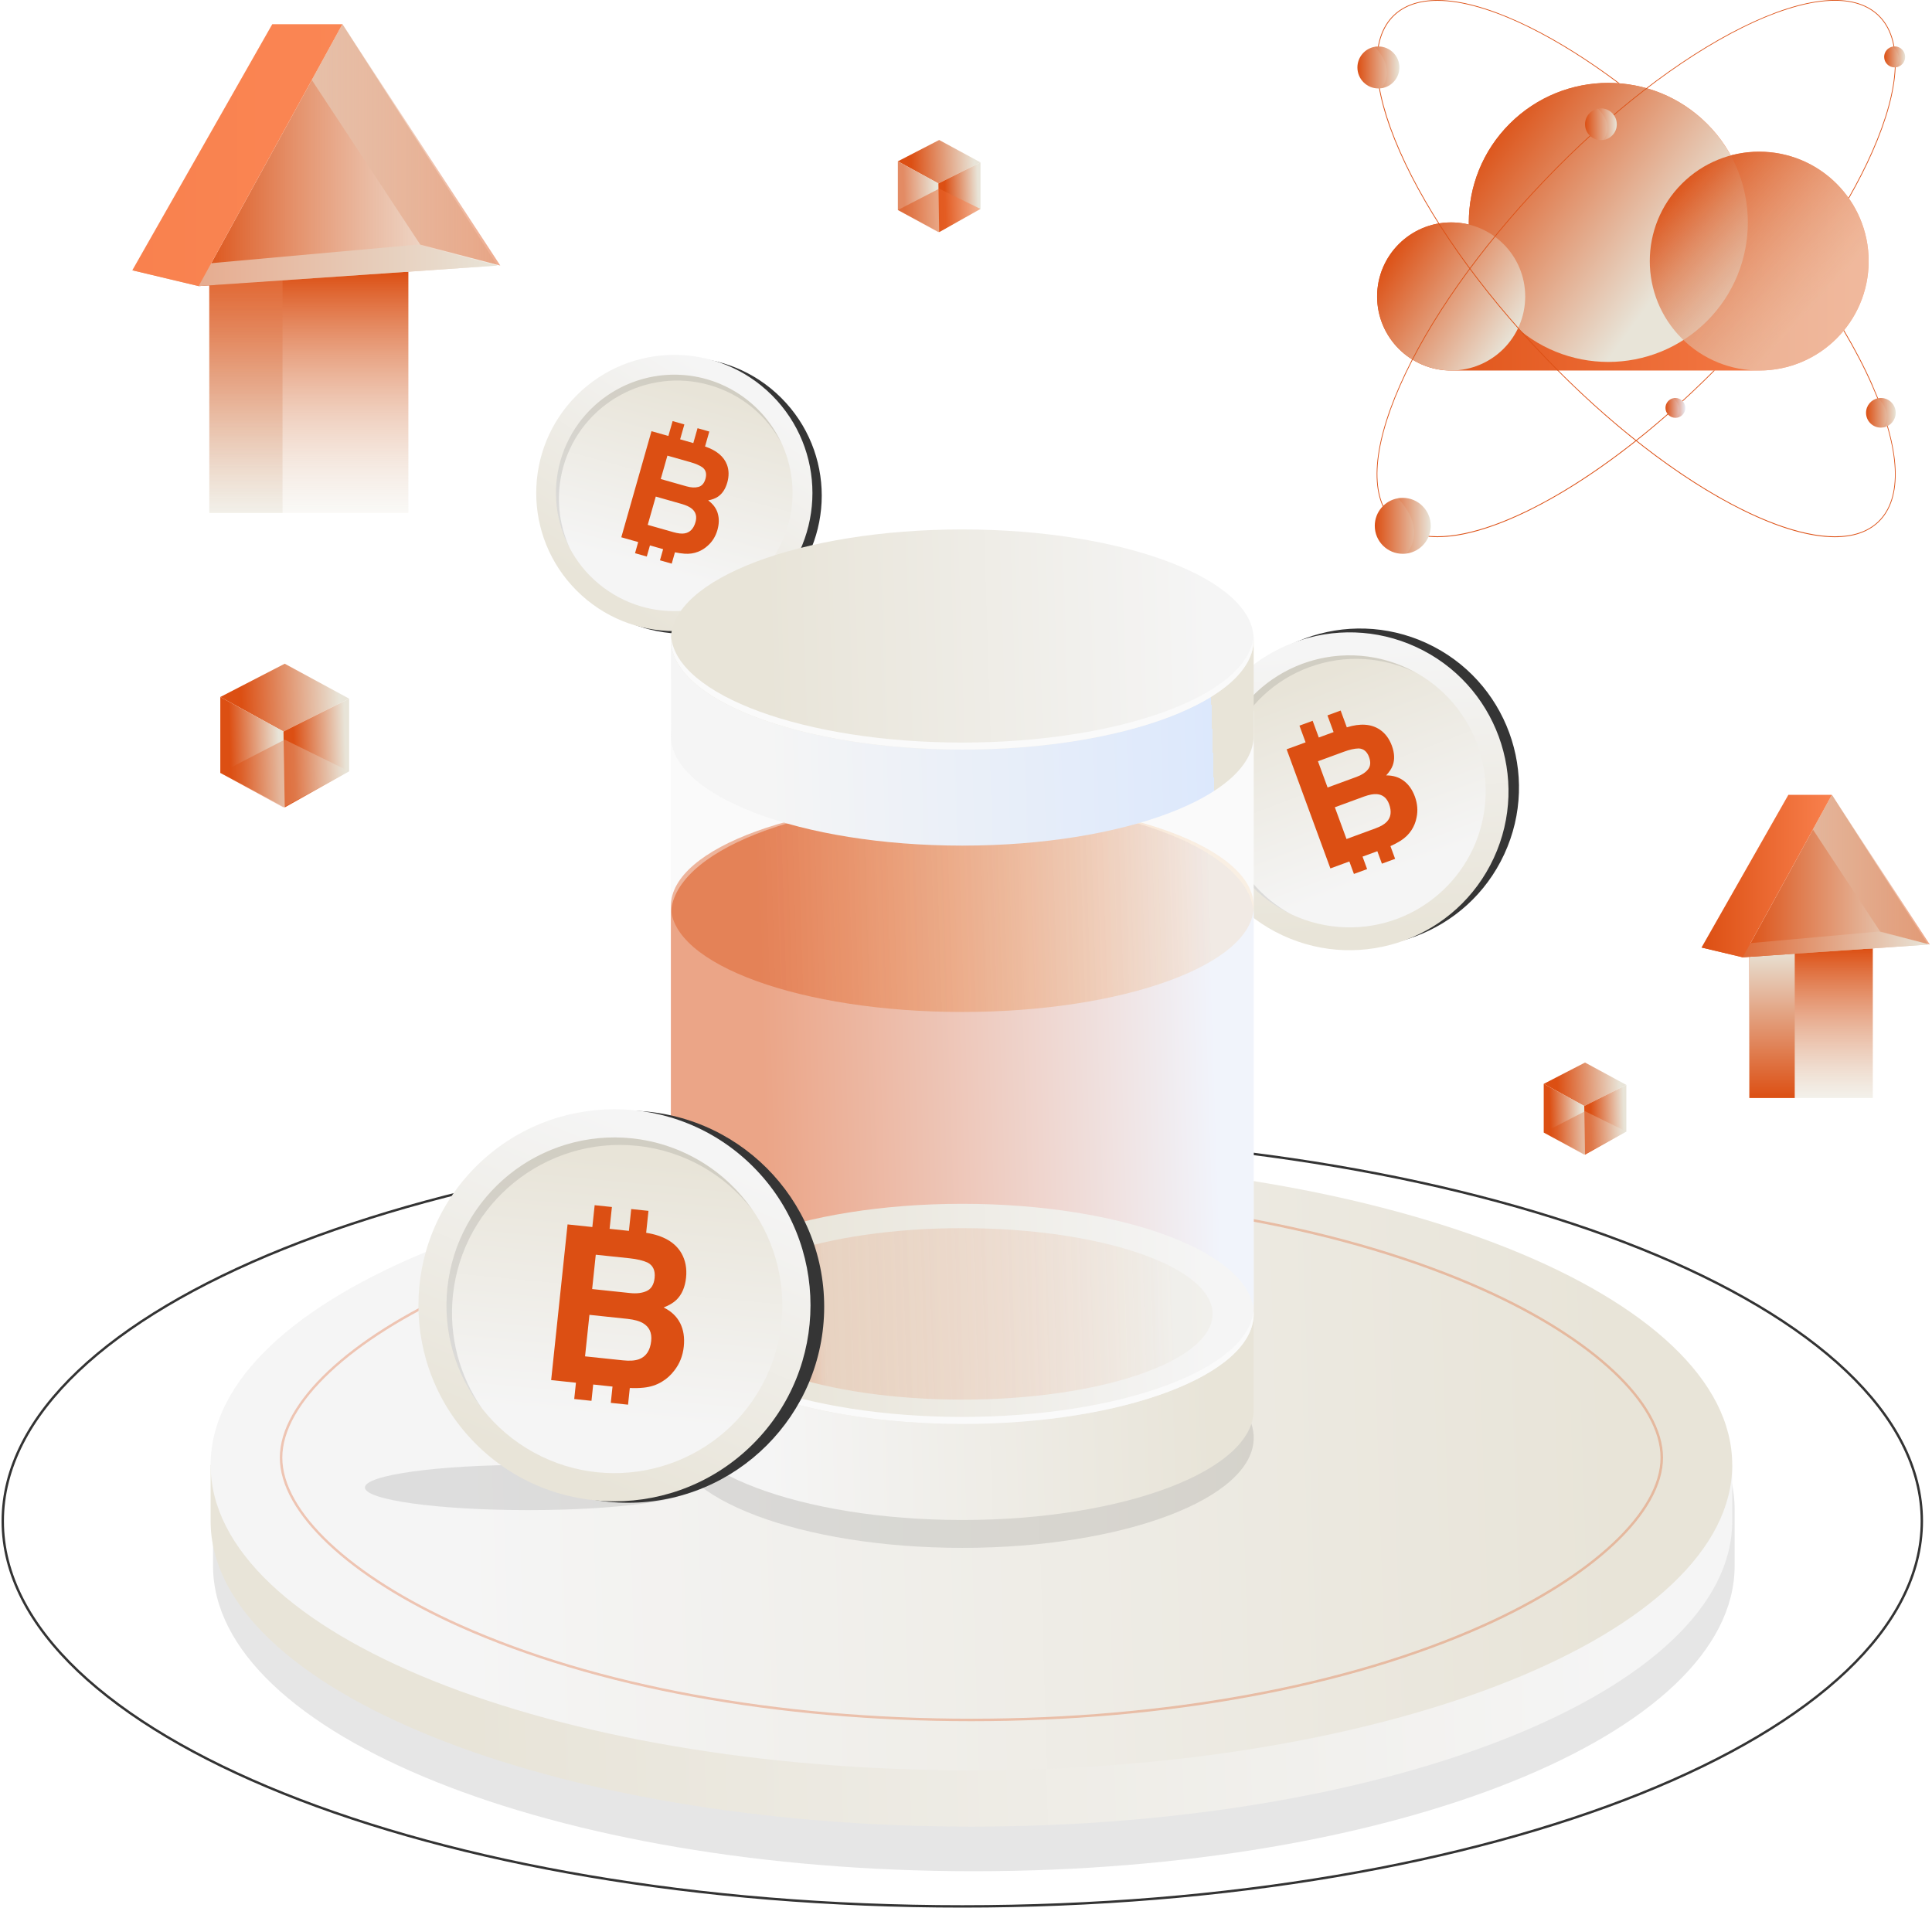 <svg xmlns:xlink="http://www.w3.org/1999/xlink" xmlns="http://www.w3.org/2000/svg" width="802" height="792" viewBox="0 0 802 792" fill="none">
  <path opacity="0.8" d="M399.461 791.394C619.447 791.394 797.781 719.786 797.781 631.454C797.781 543.121 619.447 471.514 399.461 471.514C179.475 471.514 1.141 543.121 1.141 631.454C1.141 719.786 179.475 791.394 399.461 791.394Z" stroke="black" strokeMiterlimit="10"></path>
  <path opacity="0.1" d="M720.071 626.634C720.071 556.594 578.671 499.814 404.251 499.814C229.831 499.814 88.431 556.594 88.431 626.634V649.974C88.431 720.014 229.831 776.794 404.251 776.794C578.671 776.794 720.071 720.014 720.071 649.974V626.634Z" fill="black"></path>
  <path d="M713.711 608.104C686.421 549.214 557.811 504.634 403.251 504.634C248.691 504.634 120.081 549.224 92.791 608.104H87.431V631.444C87.431 701.484 228.831 758.264 403.251 758.264C577.671 758.264 719.071 701.484 719.071 631.444V608.104H713.711Z" fill="url(#paint0_linear_51_115)"></path>
  <path d="M403.251 734.924C577.673 734.924 719.071 678.145 719.071 608.104C719.071 538.063 577.673 481.284 403.251 481.284C228.828 481.284 87.431 538.063 87.431 608.104C87.431 678.145 228.828 734.924 403.251 734.924Z" fill="url(#paint1_linear_51_115)"></path>
  <g opacity="0.3">
  <path d="M403.251 714.504C322.471 714.504 246.951 700.604 190.621 675.354C144.691 654.774 116.161 627.844 116.161 605.094C116.161 582.344 144.691 555.414 190.621 534.834C246.951 509.584 322.471 495.684 403.251 495.684C484.031 495.684 559.551 509.584 615.881 534.834C661.811 555.414 690.341 582.344 690.341 605.094C690.341 627.844 661.811 654.774 615.881 675.354C559.551 700.604 484.031 714.504 403.251 714.504ZM403.251 496.714C322.611 496.714 247.241 510.584 191.041 535.774C145.491 556.184 117.191 582.754 117.191 605.094C117.191 627.434 145.491 654.004 191.041 674.414C247.241 699.604 322.611 713.474 403.251 713.474C483.891 713.474 559.261 699.604 615.461 674.414C661.011 654.004 689.311 627.434 689.311 605.094C689.311 582.754 661.011 556.184 615.461 535.774C559.261 510.584 483.891 496.714 403.251 496.714Z" fill="#DC4F13"></path>
  </g>
  <path d="M624.445 354.585C639.743 321.523 625.342 282.321 592.281 267.024C559.22 251.726 520.018 266.127 504.72 299.188C489.423 332.249 503.823 371.451 536.884 386.749C569.945 402.046 609.148 387.646 624.445 354.585Z" fill="#353535"></path>
  <path d="M620.091 356.18C635.389 323.119 620.988 283.917 587.927 268.619C554.866 253.322 515.664 267.722 500.366 300.783C485.069 333.844 499.469 373.047 532.53 388.344C565.592 403.642 604.794 389.241 620.091 356.18Z" fill="url(#paint2_linear_51_115)"></path>
  <path d="M616.683 330.375C617.717 299.205 593.287 273.098 562.116 272.064C530.946 271.03 504.839 295.461 503.805 326.631C502.771 357.801 527.201 383.908 558.372 384.942C589.542 385.976 615.649 361.546 616.683 330.375Z" fill="url(#paint3_linear_51_115)"></path>
  <path opacity="0.1" d="M509.971 349.444C499.231 320.214 514.281 287.704 543.511 276.964C558.511 271.454 574.381 272.734 587.721 279.244C573.841 271.504 556.791 269.624 540.741 275.524C511.511 286.264 496.461 318.774 507.201 348.004C512.431 362.234 522.811 373.094 535.471 379.264C524.081 372.914 514.811 362.624 509.971 349.444Z" fill="black"></path>
  <path d="M582.731 324.144C580.721 322.624 578.281 321.874 575.421 321.884C576.771 320.424 577.681 319.024 578.161 317.684C579.011 315.294 578.891 312.584 577.781 309.564C576.701 306.634 575.021 304.394 572.741 302.854C569.201 300.504 564.641 300.204 559.081 301.934L556.521 294.964L551.041 296.974L553.591 303.904L547.451 306.154L544.901 299.224L539.421 301.234L541.971 308.164L534.101 311.054L552.261 360.504L560.131 357.614L562.031 362.794L567.511 360.784L565.611 355.604L571.751 353.354L573.651 358.534L579.131 356.524L577.191 351.244C578.661 350.584 580.031 349.874 581.281 349.094C583.261 347.854 584.821 346.344 585.961 344.564C586.971 342.994 587.671 341.274 588.031 339.384C588.641 336.524 588.411 333.624 587.341 330.694C586.301 327.854 584.771 325.674 582.751 324.154L582.731 324.144ZM568.311 314.284C569.071 316.364 568.941 318.054 567.901 319.364C566.861 320.674 565.271 321.724 563.121 322.504L551.101 326.914L547.101 316.014L557.861 312.064C560.231 311.194 562.271 310.734 563.991 310.694C566.031 310.784 567.481 311.974 568.321 314.284H568.311ZM575.641 341.174C574.661 342.194 573.101 343.094 570.951 343.884L558.951 348.294L554.111 335.114L566.281 330.644C568.411 329.884 570.161 329.564 571.531 329.664C573.981 329.854 575.681 331.234 576.631 333.804C577.751 336.844 577.421 339.304 575.651 341.174H575.641Z" fill="#DC4F13"></path>
  <path d="M324.326 246.275C346.715 223.887 346.715 187.587 324.326 165.198C301.937 142.81 265.638 142.81 243.249 165.198C220.861 187.587 220.861 223.886 243.249 246.275C265.638 268.664 301.937 268.664 324.326 246.275Z" fill="#353535"></path>
  <path d="M320.462 245.184C342.851 222.795 342.851 186.496 320.462 164.107C298.073 141.718 261.774 141.718 239.385 164.107C216.996 186.496 216.996 222.795 239.385 245.184C261.774 267.573 298.073 267.573 320.462 245.184Z" fill="url(#paint4_linear_51_115)"></path>
  <path d="M319.184 234.063C335.448 212.378 331.053 181.614 309.369 165.351C287.684 149.087 256.92 153.482 240.657 175.166C224.393 196.851 228.788 227.615 250.472 243.878C272.157 260.142 302.921 255.747 319.184 234.063Z" fill="url(#paint5_linear_51_115)"></path>
  <path opacity="0.1" d="M233.871 193.634C241.271 167.604 268.481 152.444 294.511 159.854C307.871 163.654 318.361 172.674 324.421 184.064C318.621 171.524 307.601 161.484 293.311 157.414C267.281 150.004 240.071 165.164 232.671 191.194C229.071 203.864 230.811 216.814 236.551 227.624C231.791 217.334 230.541 205.364 233.881 193.634H233.871Z" fill="black"></path>
  <path d="M297.941 213.064C297.301 210.964 295.971 209.194 293.961 207.734C295.651 207.394 297.011 206.884 298.031 206.184C299.851 204.934 301.151 202.974 301.911 200.284C302.651 197.674 302.621 195.244 301.801 192.984C300.511 189.524 297.471 186.974 292.671 185.354L294.441 179.144L289.561 177.754L287.801 183.934L282.331 182.374L284.091 176.194L279.211 174.804L277.451 180.984L270.441 178.994L257.911 223.034L264.921 225.024L263.611 229.644L268.491 231.034L269.801 226.414L275.271 227.974L273.961 232.594L278.841 233.984L280.181 229.274C281.551 229.564 282.871 229.764 284.151 229.854C286.171 230.004 288.041 229.734 289.751 229.054C291.261 228.474 292.631 227.614 293.851 226.474C295.751 224.774 297.071 222.624 297.811 220.014C298.531 217.484 298.571 215.174 297.931 213.074L297.941 213.064ZM292.851 198.764C292.321 200.614 291.361 201.734 289.961 202.124C288.561 202.514 286.901 202.434 284.991 201.894L274.291 198.854L277.051 189.144L286.631 191.864C288.741 192.464 290.411 193.184 291.641 194.034C293.031 195.144 293.431 196.714 292.851 198.774V198.764ZM284.251 221.414C283.041 221.634 281.481 221.464 279.571 220.924L268.881 217.884L272.221 206.144L283.061 209.224C284.941 209.784 286.341 210.444 287.251 211.224C288.881 212.614 289.361 214.454 288.711 216.744C287.941 219.454 286.451 221.014 284.251 221.414Z" fill="#DC4F13"></path>
  <path opacity="0.1" d="M399.46 642.554C466.27 642.554 520.43 622.098 520.43 596.864C520.43 571.63 466.27 551.174 399.46 551.174C332.65 551.174 278.49 571.63 278.49 596.864C278.49 622.098 332.65 642.554 399.46 642.554Z" fill="black"></path>
  <path d="M520.43 545.424C520.43 544.934 520.4 544.454 520.36 543.964H520.43V294.984L278.48 300.794V543.964H278.55C280.59 568.524 333.94 588.194 399.45 588.194C464.96 588.194 518.31 568.524 520.36 543.964C520.4 544.444 520.43 544.934 520.43 545.424Z" fill="#FAFAFA"></path>
  <path d="M487.64 576.704C485.87 577.414 484.05 578.104 482.17 578.764C484.05 578.094 485.88 577.414 487.64 576.704Z" fill="#FAFAFA"></path>
  <path d="M492.76 574.504C491.12 575.254 489.41 575.984 487.65 576.694C489.42 575.984 491.12 575.254 492.76 574.504Z" fill="#FAFAFA"></path>
  <path d="M419.861 590.464C417.211 590.634 414.521 590.774 411.811 590.874C414.521 590.774 417.201 590.634 419.861 590.464Z" fill="#FAFAFA"></path>
  <path d="M460.481 584.884C448.171 587.604 434.461 589.534 419.871 590.464C434.461 589.524 448.171 587.604 460.481 584.884Z" fill="#FAFAFA"></path>
  <path opacity="0.5" d="M399.46 332.214C332.65 332.214 278.49 353.604 278.49 379.994V539.734C278.49 561.824 332.65 588.674 399.46 588.204C472.87 587.684 520.43 561.824 520.43 539.734V379.994C520.43 353.604 466.27 332.214 399.46 332.214Z" fill="url(#paint6_linear_51_115)"></path>
  <path d="M458.53 545.424C441.06 541.724 420.91 539.614 399.45 539.614C377.99 539.614 357.84 541.724 340.37 545.424H278.48L278.61 583.224C278.53 583.914 278.48 584.604 278.48 585.294C278.48 610.524 332.64 630.984 399.45 630.984C466.26 630.984 520.421 610.524 520.421 585.294V545.414H458.53V545.424Z" fill="url(#paint7_linear_51_115)"></path>
  <path d="M399.46 591.114C466.27 591.114 520.43 570.658 520.43 545.424C520.43 520.19 466.27 499.734 399.46 499.734C332.65 499.734 278.49 520.19 278.49 545.424C278.49 570.658 332.65 591.114 399.46 591.114Z" fill="url(#paint8_linear_51_115)"></path>
  <path d="M399.46 588.194C333.94 588.194 280.6 568.524 278.56 543.964C278.52 544.444 278.49 544.934 278.49 545.424C278.49 570.654 332.65 591.114 399.46 591.114C466.27 591.114 520.43 570.654 520.43 545.424C520.43 544.934 520.4 544.454 520.36 543.964C518.32 568.524 464.97 588.194 399.45 588.194H399.46Z" fill="#FAFAFA"></path>
  <g opacity="0.3">
  <path d="M399.461 581.014C456.843 581.014 503.361 565.08 503.361 545.424C503.361 525.768 456.843 509.834 399.461 509.834C342.078 509.834 295.561 525.768 295.561 545.424C295.561 565.08 342.078 581.014 399.461 581.014Z" fill="url(#paint9_linear_51_115)"></path>
  </g>
  <g opacity="0.5">
  <path d="M399.46 420.094C466.27 420.094 520.43 400.421 520.43 376.154C520.43 351.886 466.27 332.214 399.46 332.214C332.65 332.214 278.49 351.886 278.49 376.154C278.49 400.421 332.65 420.094 399.46 420.094Z" fill="url(#paint10_linear_51_115)"></path>
  </g>
  <path d="M458.53 265.474C441.06 261.774 420.91 259.664 399.45 259.664C377.99 259.664 357.84 261.774 340.37 265.474H278.48L278.61 303.274C278.53 303.964 278.48 304.654 278.48 305.344C278.48 330.574 332.64 351.034 399.45 351.034C466.26 351.034 520.421 330.574 520.421 305.344V265.464H458.53V265.474Z" fill="url(#paint11_linear_51_115)"></path>
  <path d="M399.46 311.164C466.27 311.164 520.43 290.708 520.43 265.474C520.43 240.24 466.27 219.784 399.46 219.784C332.65 219.784 278.49 240.24 278.49 265.474C278.49 290.708 332.65 311.164 399.46 311.164Z" fill="url(#paint12_linear_51_115)"></path>
  <path d="M399.46 308.254C333.94 308.254 280.6 288.584 278.56 264.024C278.52 264.504 278.49 264.994 278.49 265.484C278.49 290.714 332.65 311.174 399.46 311.174C466.27 311.174 520.43 290.714 520.43 265.484C520.43 264.994 520.4 264.514 520.36 264.024C518.32 288.584 464.97 308.254 399.45 308.254H399.46Z" fill="#FAFAFA"></path>
  <path opacity="0.1" d="M219.26 626.884C256.694 626.884 287.04 622.68 287.04 617.494C287.04 612.308 256.694 608.104 219.26 608.104C181.827 608.104 151.48 612.308 151.48 617.494C151.48 622.68 181.827 626.884 219.26 626.884Z" fill="black"></path>
  <path d="M260.751 623.834C305.696 623.834 342.131 587.399 342.131 542.454C342.131 497.509 305.696 461.074 260.751 461.074C215.806 461.074 179.371 497.509 179.371 542.454C179.371 587.399 215.806 623.834 260.751 623.834Z" fill="#353535"></path>
  <path d="M312.617 599.398C344.398 567.617 344.398 516.09 312.617 484.309C280.836 452.528 229.309 452.528 197.528 484.309C165.747 516.09 165.747 567.617 197.528 599.398C229.309 631.178 280.836 631.178 312.617 599.398Z" fill="url(#paint13_linear_51_115)"></path>
  <path d="M316.144 575.384C334.663 541.656 322.334 499.301 288.606 480.782C254.878 462.263 212.524 474.592 194.004 508.32C175.485 542.048 187.815 584.403 221.542 602.922C255.27 621.441 297.625 609.112 316.144 575.384Z" fill="url(#paint14_linear_51_115)"></path>
  <path opacity="0.1" d="M188.01 537.664C192.04 499.454 226.39 471.654 264.6 475.674C284.21 477.744 301.08 487.794 312.31 502.264C301.15 486.144 283.31 474.774 262.32 472.564C224.11 468.534 189.76 496.344 185.73 534.554C183.77 553.154 189.35 570.834 200.01 584.554C190.85 571.324 186.2 554.884 188.01 537.664Z" fill="black"></path>
  <path d="M282.331 549.254C280.931 546.474 278.641 544.314 275.471 542.764C277.761 541.884 279.531 540.824 280.791 539.604C283.041 537.414 284.371 534.354 284.791 530.404C285.191 526.574 284.551 523.184 282.861 520.224C280.221 515.694 275.341 512.874 268.231 511.764L269.191 502.654L262.031 501.904L261.071 510.964L253.051 510.114L254.011 501.054L246.851 500.304L245.891 509.364L235.601 508.284L228.791 572.914L239.081 573.994L238.371 580.764L245.531 581.514L246.241 574.744L254.261 575.594L253.551 582.364L260.711 583.114L261.441 576.204C263.421 576.274 265.321 576.234 267.141 576.054C270.011 575.764 272.551 574.944 274.781 573.574C276.761 572.394 278.461 570.854 279.891 568.974C282.131 566.134 283.451 562.804 283.851 558.974C284.241 555.264 283.731 552.014 282.331 549.234V549.254ZM271.741 530.494C271.451 533.214 270.381 535.014 268.521 535.894C266.661 536.774 264.321 537.074 261.521 536.774L245.811 535.114L247.311 520.864L261.371 522.344C264.461 522.674 266.981 523.274 268.901 524.154C271.111 525.364 272.061 527.474 271.741 530.484V530.494ZM265.221 564.254C263.581 564.854 261.361 565.004 258.551 564.704L242.861 563.054L244.681 545.824L260.591 547.504C263.361 547.824 265.471 548.414 266.931 549.284C269.541 550.834 270.671 553.284 270.321 556.644C269.901 560.624 268.201 563.164 265.221 564.264V564.254Z" fill="#DC4F13"></path>
  <path d="M708.611 133.289C731.23 110.67 731.23 73.997 708.611 51.378C685.992 28.759 649.319 28.759 626.7 51.378C604.081 73.997 604.081 110.67 626.7 133.289C649.319 155.908 685.992 155.908 708.611 133.289Z" fill="url(#paint15_linear_51_115)"></path>
  <path d="M730.271 62.974C705.191 62.974 684.851 83.314 684.851 108.394C684.851 115.774 686.611 122.744 689.741 128.904H632.591C632.951 127.014 633.151 125.064 633.151 123.074C633.151 106.094 619.391 92.334 602.411 92.334C585.431 92.334 571.671 106.094 571.671 123.074C571.671 140.054 585.431 153.814 602.411 153.814H730.291C755.371 153.814 775.711 133.474 775.711 108.394C775.711 83.314 755.371 62.974 730.291 62.974H730.271Z" fill="url(#paint16_linear_51_115)"></path>
  <path d="M708.587 133.283C731.206 110.664 731.206 73.991 708.587 51.372C685.968 28.753 649.295 28.753 626.676 51.372C604.056 73.991 604.056 110.664 626.676 133.283C649.295 155.902 685.968 155.902 708.587 133.283Z" fill="url(#paint17_linear_51_115)"></path>
  <path d="M602.391 153.804C619.368 153.804 633.131 140.041 633.131 123.064C633.131 106.086 619.368 92.324 602.391 92.324C585.414 92.324 571.651 106.086 571.651 123.064C571.651 140.041 585.414 153.804 602.391 153.804Z" fill="url(#paint18_linear_51_115)"></path>
  <path d="M762.387 140.507C780.125 122.77 780.125 94.011 762.387 76.274C744.65 58.536 715.891 58.536 698.154 76.274C680.416 94.011 680.416 122.77 698.154 140.507C715.891 158.245 744.65 158.245 762.387 140.507Z" fill="url(#paint19_linear_51_115)"></path>
  <path d="M777.391 159.984C774.121 152.574 770.131 144.894 765.491 137.074C765.421 137.154 765.361 137.244 765.281 137.334C769.891 145.114 773.861 152.744 777.101 160.114C788.861 186.794 789.751 206.824 779.611 216.524C775.261 220.674 769.161 222.654 761.701 222.654C733.191 222.654 685.051 193.784 641.151 147.874C614.311 119.804 593.041 89.624 581.271 62.894C569.511 36.214 568.621 16.184 578.761 6.484C583.071 2.364 589.151 0.324 596.721 0.324C606.981 0.324 619.971 4.074 635.001 11.514C646.801 17.354 659.211 25.154 671.741 34.534C671.931 34.544 672.121 34.564 672.311 34.584C659.631 25.064 647.071 17.154 635.131 11.244C608.881 -1.756 588.781 -3.526 578.541 6.264C568.301 16.054 569.171 36.204 580.981 63.014C592.771 89.774 614.061 119.984 640.921 148.084C667.781 176.174 697.011 198.794 723.221 211.774C738.291 219.234 751.331 222.994 761.641 222.994C769.291 222.994 775.451 220.924 779.811 216.754C790.051 206.964 789.181 186.814 777.371 160.004L777.391 159.984Z" fill="#DC4F13"></path>
  <path d="M779.831 6.244C769.591 -3.546 749.501 -1.776 723.241 11.224C697.031 24.204 667.811 46.814 640.941 74.914C614.081 103.004 592.791 133.214 581.001 159.984C569.191 186.794 568.321 206.944 578.561 216.734C582.921 220.904 589.081 222.974 596.731 222.974C607.041 222.974 620.081 219.214 635.151 211.754C659.551 199.674 686.561 179.234 711.841 153.804H711.411C669.131 196.244 623.941 222.624 596.681 222.634C589.231 222.634 583.121 220.664 578.771 216.504C568.631 206.814 569.521 186.774 581.281 160.094C593.061 133.364 614.321 103.184 641.161 75.114C668.001 47.044 697.201 24.444 723.371 11.484C738.401 4.044 751.391 0.294 761.651 0.294C769.221 0.294 775.301 2.344 779.611 6.454C789.751 16.144 788.861 36.184 777.101 62.864C774.351 69.114 771.071 75.544 767.331 82.094C767.391 82.184 767.461 82.274 767.531 82.364C771.301 75.764 774.611 69.274 777.381 62.984C789.191 36.174 790.061 16.024 779.821 6.234L779.831 6.244Z" fill="#DC4F13"></path>
  <path d="M580.891 28.004C580.891 32.364 577.681 35.984 573.491 36.614C573.061 36.684 572.631 36.714 572.181 36.714C567.371 36.714 563.481 32.814 563.481 28.004C563.481 23.714 566.591 20.144 570.671 19.434C571.161 19.344 571.661 19.304 572.181 19.304C576.991 19.304 580.891 23.204 580.891 28.004Z" fill="url(#paint20_linear_51_115)"></path>
  <path opacity="0.2" d="M580.891 28.004C580.891 32.364 577.681 35.984 573.491 36.614C578.731 29.454 573.611 22.504 570.671 19.434C571.161 19.344 571.661 19.304 572.181 19.304C576.991 19.304 580.891 23.204 580.891 28.004Z" fill="url(#paint21_linear_51_115)"></path>
  <path d="M786.921 171.364C786.921 174.444 784.651 177.004 781.691 177.444C781.391 177.494 781.081 177.514 780.771 177.514C777.371 177.514 774.621 174.754 774.621 171.364C774.621 168.334 776.811 165.814 779.701 165.304C780.051 165.244 780.401 165.214 780.771 165.214C784.171 165.214 786.921 167.964 786.921 171.364Z" fill="url(#paint22_linear_51_115)"></path>
  <path opacity="0.2" d="M786.921 171.364C786.921 174.444 784.651 177.004 781.691 177.444C785.391 172.384 781.781 167.474 779.701 165.304C780.051 165.244 780.401 165.214 780.771 165.214C784.171 165.214 786.921 167.964 786.921 171.364Z" fill="url(#paint23_linear_51_115)"></path>
  <path d="M671.151 51.594C671.151 54.894 668.721 57.634 665.551 58.104C665.231 58.154 664.901 58.174 664.561 58.174C660.921 58.174 657.971 55.224 657.971 51.584C657.971 48.334 660.321 45.634 663.411 45.104C663.781 45.034 664.161 45.004 664.551 45.004C668.191 45.004 671.141 47.954 671.141 51.594H671.151Z" fill="url(#paint24_linear_51_115)"></path>
  <path opacity="0.2" d="M671.151 51.594C671.151 54.894 668.721 57.634 665.551 58.104C669.521 52.694 665.641 47.434 663.421 45.104C663.791 45.034 664.171 45.004 664.561 45.004C668.201 45.004 671.151 47.954 671.151 51.594Z" fill="url(#paint25_linear_51_115)"></path>
  <path d="M593.911 218.284C593.911 224.104 589.621 228.924 584.041 229.764C583.471 229.854 582.891 229.894 582.301 229.894C575.891 229.894 570.691 224.694 570.691 218.284C570.691 212.564 574.831 207.804 580.281 206.854C580.931 206.734 581.611 206.674 582.291 206.674C588.701 206.674 593.901 211.874 593.901 218.284H593.911Z" fill="url(#paint26_linear_51_115)"></path>
  <path opacity="0.2" d="M593.911 218.284C593.911 224.104 589.621 228.924 584.041 229.764C591.031 220.224 584.201 210.954 580.291 206.854C580.941 206.734 581.621 206.674 582.301 206.674C588.711 206.674 593.911 211.874 593.911 218.284Z" fill="url(#paint27_linear_51_115)"></path>
  <path d="M699.601 169.324C699.601 171.384 698.081 173.104 696.101 173.394C695.901 173.424 695.691 173.444 695.481 173.444C693.211 173.444 691.361 171.604 691.361 169.324C691.361 167.294 692.831 165.604 694.761 165.274C694.991 165.234 695.231 165.214 695.471 165.214C697.741 165.214 699.591 167.054 699.591 169.334L699.601 169.324Z" fill="url(#paint28_linear_51_115)"></path>
  <path opacity="0.2" d="M699.601 169.324C699.601 171.384 698.081 173.104 696.101 173.394C698.581 170.014 696.161 166.724 694.771 165.264C695.001 165.224 695.241 165.204 695.481 165.204C697.751 165.204 699.601 167.044 699.601 169.324Z" fill="url(#paint29_linear_51_115)"></path>
  <path d="M790.841 23.624C790.841 25.804 789.231 27.614 787.141 27.924C786.931 27.954 786.711 27.974 786.491 27.974C784.091 27.974 782.141 26.024 782.141 23.624C782.141 21.474 783.691 19.694 785.741 19.334C785.981 19.284 786.241 19.264 786.491 19.264C788.891 19.264 790.841 21.214 790.841 23.614V23.624Z" fill="url(#paint30_linear_51_115)"></path>
  <path opacity="0.2" d="M790.841 23.624C790.841 25.804 789.231 27.614 787.141 27.924C789.761 24.344 787.201 20.874 785.731 19.334C785.971 19.284 786.231 19.264 786.481 19.264C788.881 19.264 790.831 21.214 790.831 23.614L790.841 23.624Z" fill="url(#paint31_linear_51_115)"></path>
  <path d="M91.451 289.334L117.671 303.654L144.931 290.024L118.191 275.524L91.451 289.334Z" fill="url(#paint32_linear_51_115)"></path>
  <path d="M91.451 289.334V320.814L118.191 335.184L117.671 303.654L91.451 289.334Z" fill="url(#paint33_linear_51_115)"></path>
  <path d="M117.671 303.654L118.191 335.184L144.931 320.174V290.024L117.671 303.654Z" fill="url(#paint34_linear_51_115)"></path>
  <path opacity="0.5" d="M91.451 320.864L117.671 335.184L144.931 320.174L118.191 307.054L91.451 320.864Z" fill="url(#paint35_linear_51_115)"></path>
  <path d="M372.711 66.964L389.531 76.144L407.011 67.404L389.861 58.114L372.711 66.964Z" fill="url(#paint36_linear_51_115)"></path>
  <path d="M372.711 66.964V87.154L389.861 96.364L389.531 76.144L372.711 66.964Z" fill="url(#paint37_linear_51_115)"></path>
  <path d="M389.531 76.144L389.861 96.364L407.011 86.734V67.404L389.531 76.144Z" fill="url(#paint38_linear_51_115)"></path>
  <path opacity="0.5" d="M372.711 87.184L389.531 96.364L407.011 86.734L389.861 78.324L372.711 87.184Z" fill="url(#paint39_linear_51_115)"></path>
  <path d="M640.821 449.934L657.641 459.114L675.121 450.374L657.971 441.084L640.821 449.934Z" fill="url(#paint40_linear_51_115)"></path>
  <path d="M640.821 449.934V470.124L657.971 479.334L657.641 459.114L640.821 449.934Z" fill="url(#paint41_linear_51_115)"></path>
  <path d="M657.641 459.114L657.971 479.334L675.121 469.714V450.374L657.641 459.114Z" fill="url(#paint42_linear_51_115)"></path>
  <path opacity="0.5" d="M640.821 470.154L657.641 479.334L675.121 469.714L657.971 461.304L640.821 470.154Z" fill="url(#paint43_linear_51_115)"></path>
  <path d="M169.521 112.784H86.891V212.934H169.521V112.784Z" fill="url(#paint44_linear_51_115)"></path>
  <path d="M117.281 112.784H86.891V212.934H117.281V112.784Z" fill="url(#paint45_linear_51_115)"></path>
  <path d="M142.151 10.044L82.461 118.774L206.471 110.244L142.151 10.044Z" fill="url(#paint46_linear_51_115)"></path>
  <path d="M54.921 112.204L173.251 101.544L206.471 110.244L82.461 118.774L54.921 112.204Z" fill="url(#paint47_linear_51_115)"></path>
  <path d="M142.151 10.044H113.021L54.921 112.204L82.461 118.774" fill="url(#paint48_linear_51_115)"></path>
  <path opacity="0.5" d="M142.151 10.044L129.451 33.224L174.461 101.544L207.681 110.244L142.151 10.044Z" fill="url(#paint49_linear_51_115)"></path>
  <path d="M777.431 393.694H726.171V455.814H777.431V393.694Z" fill="url(#paint50_linear_51_115)"></path>
  <path d="M745.021 393.694H726.171V455.814H745.021V393.694Z" fill="url(#paint51_linear_51_115)"></path>
  <path d="M760.451 329.964L723.421 397.404L800.341 392.114L760.451 329.964Z" fill="url(#paint52_linear_51_115)"></path>
  <path d="M706.331 393.334L779.731 386.714L800.341 392.114L723.421 397.404L706.331 393.334Z" fill="url(#paint53_linear_51_115)"></path>
  <path d="M760.451 329.964H742.371L706.331 393.334L723.421 397.404" fill="url(#paint54_linear_51_115)"></path>
  <path opacity="0.5" d="M760.451 329.964L752.571 344.344L780.491 386.714L801.101 392.114L760.451 329.964Z" fill="url(#paint55_linear_51_115)"></path>
  <defs>
  <linearGradient id="paint0_linear_51_115" x1="190.381" y1="638.234" x2="671.611" y2="622.894" gradientUnits="userSpaceOnUse">
  <stop stop-color="#E8E4D8"></stop>
  <stop offset="1" stop-color="#F5F5F5"></stop>
  </linearGradient>
  <linearGradient id="paint1_linear_51_115" x1="190.261" y1="614.894" x2="670.951" y2="599.564" gradientUnits="userSpaceOnUse">
  <stop stop-color="#F5F5F5"></stop>
  <stop offset="1" stop-color="#E8E4D8"></stop>
  </linearGradient>
  <linearGradient id="paint2_linear_51_115" x1="563.82" y1="387.155" x2="556.623" y2="270.609" gradientUnits="userSpaceOnUse">
  <stop stop-color="#E8E4D8"></stop>
  <stop offset="1" stop-color="#F5F5F5"></stop>
  </linearGradient>
  <linearGradient id="paint3_linear_51_115" x1="542.788" y1="282.545" x2="573.699" y2="363.938" gradientUnits="userSpaceOnUse">
  <stop stop-color="#E8E4D8"></stop>
  <stop offset="1" stop-color="#F5F5F5"></stop>
  </linearGradient>
  <linearGradient id="paint4_linear_51_115" x1="252.479" y1="247.718" x2="307.04" y2="162.131" gradientUnits="userSpaceOnUse">
  <stop stop-color="#E8E4D8"></stop>
  <stop offset="1" stop-color="#F5F5F5"></stop>
  </linearGradient>
  <linearGradient id="paint5_linear_51_115" x1="291.145" y1="163.354" x2="271.242" y2="236.364" gradientUnits="userSpaceOnUse">
  <stop stop-color="#E8E4D8"></stop>
  <stop offset="1" stop-color="#F5F5F5"></stop>
  </linearGradient>
  <linearGradient id="paint6_linear_51_115" x1="316.17" y1="462.834" x2="504.17" y2="456.834" gradientUnits="userSpaceOnUse">
  <stop stop-color="#DC4F13"></stop>
  <stop offset="1" stop-color="#E8EDFC"></stop>
  </linearGradient>
  <linearGradient id="paint7_linear_51_115" x1="318.08" y1="587.894" x2="503.161" y2="581.994" gradientUnits="userSpaceOnUse">
  <stop stop-color="#F5F5F5"></stop>
  <stop offset="1" stop-color="#E8E4D8"></stop>
  </linearGradient>
  <linearGradient id="paint8_linear_51_115" x1="317.88" y1="548.024" x2="502" y2="542.154" gradientUnits="userSpaceOnUse">
  <stop stop-color="#E8E4D8"></stop>
  <stop offset="1" stop-color="#F5F5F5"></stop>
  </linearGradient>
  <linearGradient id="paint9_linear_51_115" x1="329.391" y1="547.664" x2="487.521" y2="542.614" gradientUnits="userSpaceOnUse">
  <stop stop-color="#DC4F13"></stop>
  <stop offset="0.084" stop-color="#DD5C24" stop-opacity="0.48"></stop>
  <stop offset="1" stop-color="#E8E4D8"></stop>
  </linearGradient>
  <linearGradient id="paint10_linear_51_115" x1="317.88" y1="378.754" x2="502" y2="372.884" gradientUnits="userSpaceOnUse">
  <stop stop-color="#DC4F13" stop-opacity="0.82"></stop>
  <stop offset="1" stop-color="#F28208" stop-opacity="0.19"></stop>
  </linearGradient>
  <linearGradient id="paint11_linear_51_115" x1="318.08" y1="307.954" x2="503.16" y2="302.044" gradientUnits="userSpaceOnUse">
  <stop stop-color="#F5F5F5"></stop>
  <stop offset="1" stop-color="#DCE8FC"></stop>
  <stop offset="1" stop-color="#E8E4D8"></stop>
  </linearGradient>
  <linearGradient id="paint12_linear_51_115" x1="317.88" y1="268.084" x2="502" y2="262.204" gradientUnits="userSpaceOnUse">
  <stop stop-color="#E8E4D8"></stop>
  <stop offset="1" stop-color="#F5F5F5"></stop>
  </linearGradient>
  <linearGradient id="paint13_linear_51_115" x1="227.101" y1="608.797" x2="282.609" y2="475.855" gradientUnits="userSpaceOnUse">
  <stop stop-color="#E8E4D8"></stop>
  <stop offset="1" stop-color="#F5F5F5"></stop>
  </linearGradient>
  <linearGradient id="paint14_linear_51_115" x1="260.752" y1="481.498" x2="250.65" y2="588.448" gradientUnits="userSpaceOnUse">
  <stop stop-color="#E8E4D8"></stop>
  <stop offset="1" stop-color="#F5F5F5"></stop>
  </linearGradient>
  <linearGradient id="paint15_linear_51_115" x1="609.732" y1="92.329" x2="725.572" y2="92.329" gradientUnits="userSpaceOnUse">
  <stop stop-color="#DC4F13"></stop>
  <stop offset="1" stop-color="#FA8452"></stop>
  <stop offset="1" stop-color="#E8E4D8"></stop>
  </linearGradient>
  <linearGradient id="paint16_linear_51_115" x1="571.641" y1="108.394" x2="775.691" y2="108.394" gradientUnits="userSpaceOnUse">
  <stop stop-color="#DC4F13"></stop>
  <stop offset="1" stop-color="#FA8453"></stop>
  <stop offset="1" stop-color="#E8E4D8"></stop>
  </linearGradient>
  <linearGradient id="paint17_linear_51_115" x1="616.519" y1="55.121" x2="694.799" y2="112.111" gradientUnits="userSpaceOnUse">
  <stop stop-color="#DC4F13"></stop>
  <stop offset="1" stop-color="#E8E4D8"></stop>
  </linearGradient>
  <linearGradient id="paint18_linear_51_115" x1="575.691" y1="105.584" x2="628.431" y2="140.114" gradientUnits="userSpaceOnUse">
  <stop stop-color="#DC4F13"></stop>
  <stop offset="1" stop-color="#E8E4D8"></stop>
  </linearGradient>
  <linearGradient id="paint19_linear_51_115" x1="694.195" y1="75.575" x2="751.895" y2="128.075" gradientUnits="userSpaceOnUse">
  <stop stop-color="#DC4F13"></stop>
  <stop offset="1" stop-color="#E8E4D8" stop-opacity="0.55"></stop>
  </linearGradient>
  <linearGradient id="paint20_linear_51_115" x1="563.481" y1="28.004" x2="580.891" y2="28.004" gradientUnits="userSpaceOnUse">
  <stop stop-color="#DC4F13"></stop>
  <stop offset="1" stop-color="#E8E4D8"></stop>
  </linearGradient>
  <linearGradient id="paint21_linear_51_115" x1="570.681" y1="27.954" x2="580.891" y2="27.954" gradientUnits="userSpaceOnUse">
  <stop stop-color="#DC4F13"></stop>
  <stop offset="1" stop-color="#E8E4D8"></stop>
  </linearGradient>
  <linearGradient id="paint22_linear_51_115" x1="774.621" y1="171.364" x2="786.921" y2="171.364" gradientUnits="userSpaceOnUse">
  <stop stop-color="#DC4F13"></stop>
  <stop offset="1" stop-color="#E8E4D8"></stop>
  </linearGradient>
  <linearGradient id="paint23_linear_51_115" x1="779.701" y1="171.324" x2="786.921" y2="171.324" gradientUnits="userSpaceOnUse">
  <stop stop-color="#DC4F13"></stop>
  <stop offset="1" stop-color="#E8E4D8"></stop>
  </linearGradient>
  <linearGradient id="paint24_linear_51_115" x1="657.971" y1="51.594" x2="671.151" y2="51.594" gradientUnits="userSpaceOnUse">
  <stop stop-color="#DC4F13"></stop>
  <stop offset="1" stop-color="#E8E4D8"></stop>
  </linearGradient>
  <linearGradient id="paint25_linear_51_115" x1="663.411" y1="51.564" x2="671.151" y2="51.564" gradientUnits="userSpaceOnUse">
  <stop stop-color="#DC4F13"></stop>
  <stop offset="1" stop-color="#E8E4D8"></stop>
  </linearGradient>
  <linearGradient id="paint26_linear_51_115" x1="570.691" y1="218.294" x2="593.911" y2="218.294" gradientUnits="userSpaceOnUse">
  <stop stop-color="#DC4F13"></stop>
  <stop offset="1" stop-color="#E8E4D8"></stop>
  </linearGradient>
  <linearGradient id="paint27_linear_51_115" x1="580.281" y1="218.224" x2="593.911" y2="218.224" gradientUnits="userSpaceOnUse">
  <stop stop-color="#DC4F13"></stop>
  <stop offset="1" stop-color="#E8E4D8"></stop>
  </linearGradient>
  <linearGradient id="paint28_linear_51_115" x1="691.361" y1="169.324" x2="699.601" y2="169.324" gradientUnits="userSpaceOnUse">
  <stop stop-color="#DC4F13"></stop>
  <stop offset="1" stop-color="#E8EDFC"></stop>
  <stop offset="1" stop-color="#E8E4D8"></stop>
  </linearGradient>
  <linearGradient id="paint29_linear_51_115" x1="694.771" y1="169.304" x2="699.601" y2="169.304" gradientUnits="userSpaceOnUse">
  <stop stop-color="#DC4F13"></stop>
  <stop offset="1" stop-color="#E8E4D8"></stop>
  </linearGradient>
  <linearGradient id="paint30_linear_51_115" x1="782.141" y1="23.624" x2="790.841" y2="23.624" gradientUnits="userSpaceOnUse">
  <stop stop-color="#DC4F13"></stop>
  <stop offset="1" stop-color="#E8E4D8"></stop>
  </linearGradient>
  <linearGradient id="paint31_linear_51_115" x1="785.731" y1="23.604" x2="790.841" y2="23.604" gradientUnits="userSpaceOnUse">
  <stop stop-color="#DC4F13"></stop>
  <stop offset="1" stop-color="#E8E4D8"></stop>
  </linearGradient>
  <linearGradient id="paint32_linear_51_115" x1="100.161" y1="290.154" x2="140.841" y2="288.854" gradientUnits="userSpaceOnUse">
  <stop stop-color="#DC4F13"></stop>
  <stop offset="1" stop-color="#E8E4D8"></stop>
  </linearGradient>
  <linearGradient id="paint33_linear_51_115" x1="95.531" y1="312.554" x2="115.911" y2="311.904" gradientUnits="userSpaceOnUse">
  <stop stop-color="#DC4F13"></stop>
  <stop offset="1" stop-color="#E8E4D8"></stop>
  </linearGradient>
  <linearGradient id="paint34_linear_51_115" x1="122.061" y1="312.904" x2="143.501" y2="312.224" gradientUnits="userSpaceOnUse">
  <stop stop-color="#DC4F13"></stop>
  <stop offset="1" stop-color="#E8E4D8"></stop>
  </linearGradient>
  <linearGradient id="paint35_linear_51_115" x1="100.171" y1="321.684" x2="140.881" y2="320.384" gradientUnits="userSpaceOnUse">
  <stop stop-color="#DC4F13"></stop>
  <stop offset="1" stop-color="#E8E4D8"></stop>
  </linearGradient>
  <linearGradient id="paint36_linear_51_115" x1="378.301" y1="67.494" x2="404.391" y2="66.654" gradientUnits="userSpaceOnUse">
  <stop stop-color="#DC4F13"></stop>
  <stop offset="1" stop-color="#E8E4D8"></stop>
  </linearGradient>
  <linearGradient id="paint37_linear_51_115" x1="375.341" y1="81.854" x2="388.401" y2="81.434" gradientUnits="userSpaceOnUse">
  <stop stop-color="#E38B64"></stop>
  <stop offset="1" stop-color="#E8E4D8"></stop>
  </linearGradient>
  <linearGradient id="paint38_linear_51_115" x1="392.341" y1="82.074" x2="406.101" y2="81.634" gradientUnits="userSpaceOnUse">
  <stop stop-color="#DC4F13"></stop>
  <stop offset="1" stop-color="#E8E4D8"></stop>
  </linearGradient>
  <linearGradient id="paint39_linear_51_115" x1="378.311" y1="87.714" x2="404.421" y2="86.874" gradientUnits="userSpaceOnUse">
  <stop stop-color="#DC4F13"></stop>
  <stop offset="1" stop-color="#F9814E"></stop>
  </linearGradient>
  <linearGradient id="paint40_linear_51_115" x1="646.411" y1="450.464" x2="672.501" y2="449.634" gradientUnits="userSpaceOnUse">
  <stop stop-color="#DC4F13"></stop>
  <stop offset="1" stop-color="#E8E4D8"></stop>
  </linearGradient>
  <linearGradient id="paint41_linear_51_115" x1="643.441" y1="464.824" x2="656.511" y2="464.404" gradientUnits="userSpaceOnUse">
  <stop stop-color="#DC4F13"></stop>
  <stop offset="1" stop-color="#E8E4D8"></stop>
  </linearGradient>
  <linearGradient id="paint42_linear_51_115" x1="660.451" y1="465.054" x2="674.201" y2="464.614" gradientUnits="userSpaceOnUse">
  <stop stop-color="#DC4F13"></stop>
  <stop offset="1" stop-color="#E8E4D8"></stop>
  </linearGradient>
  <linearGradient id="paint43_linear_51_115" x1="646.411" y1="470.684" x2="672.521" y2="469.854" gradientUnits="userSpaceOnUse">
  <stop stop-color="#DC4F13"></stop>
  <stop offset="1" stop-color="#E8E4D8"></stop>
  </linearGradient>
  <linearGradient id="paint44_linear_51_115" x1="128.201" y1="212.944" x2="128.201" y2="112.784" gradientUnits="userSpaceOnUse">
  <stop stop-color="#E8E4D8" stop-opacity="0.23"></stop>
  <stop offset="1" stop-color="#DC4F13"></stop>
  </linearGradient>
  <linearGradient id="paint45_linear_51_115" x1="102.091" y1="212.944" x2="102.091" y2="112.784" gradientUnits="userSpaceOnUse">
  <stop stop-color="#E8E4D8" stop-opacity="0.44"></stop>
  <stop offset="1" stop-color="#E16530"></stop>
  </linearGradient>
  <linearGradient id="paint46_linear_51_115" x1="82.461" y1="64.404" x2="206.471" y2="64.404" gradientUnits="userSpaceOnUse">
  <stop stop-color="#DC4F13"></stop>
  <stop offset="1" stop-color="#E8E4D8" stop-opacity="0.56"></stop>
  </linearGradient>
  <linearGradient id="paint47_linear_51_115" x1="54.921" y1="110.154" x2="206.471" y2="110.154" gradientUnits="userSpaceOnUse">
  <stop stop-color="#E69F7F"></stop>
  <stop offset="1" stop-color="#E8E4D8"></stop>
  </linearGradient>
  <linearGradient id="paint48_linear_51_115" x1="54.921" y1="64.404" x2="142.151" y2="64.404" gradientUnits="userSpaceOnUse">
  <stop stop-color="#F9814E"></stop>
  <stop offset="1" stop-color="#FA8654"></stop>
  </linearGradient>
  <linearGradient id="paint49_linear_51_115" x1="129.451" y1="60.144" x2="207.681" y2="60.144" gradientUnits="userSpaceOnUse">
  <stop stop-color="#E8E4D8"></stop>
  <stop offset="1" stop-color="#DE5920"></stop>
  </linearGradient>
  <linearGradient id="paint50_linear_51_115" x1="751.791" y1="455.824" x2="751.791" y2="393.694" gradientUnits="userSpaceOnUse">
  <stop stop-color="#E8E4D8" stop-opacity="0.52"></stop>
  <stop offset="1" stop-color="#DC4F13"></stop>
  </linearGradient>
  <linearGradient id="paint51_linear_51_115" x1="735.591" y1="455.824" x2="735.591" y2="393.694" gradientUnits="userSpaceOnUse">
  <stop stop-color="#DC4F13"></stop>
  <stop offset="1" stop-color="#E8E4D8"></stop>
  </linearGradient>
  <linearGradient id="paint52_linear_51_115" x1="723.421" y1="363.684" x2="800.341" y2="363.684" gradientUnits="userSpaceOnUse">
  <stop stop-color="#DC4F13"></stop>
  <stop offset="1" stop-color="#E8E4D8"></stop>
  </linearGradient>
  <linearGradient id="paint53_linear_51_115" x1="706.331" y1="392.064" x2="800.341" y2="392.064" gradientUnits="userSpaceOnUse">
  <stop stop-color="#DC4F13"></stop>
  <stop offset="1" stop-color="#E8E4D8"></stop>
  </linearGradient>
  <linearGradient id="paint54_linear_51_115" x1="706.331" y1="363.684" x2="760.451" y2="363.684" gradientUnits="userSpaceOnUse">
  <stop stop-color="#DC4F13"></stop>
  <stop offset="1" stop-color="#F9814E"></stop>
  <stop offset="1" stop-color="#E8E4D8"></stop>
  </linearGradient>
  <linearGradient id="paint55_linear_51_115" x1="752.571" y1="361.044" x2="801.101" y2="361.044" gradientUnits="userSpaceOnUse">
  <stop stop-color="#E8E4D8"></stop>
  <stop offset="1" stop-color="#DC4F13"></stop>
  </linearGradient>
  </defs>
  </svg>